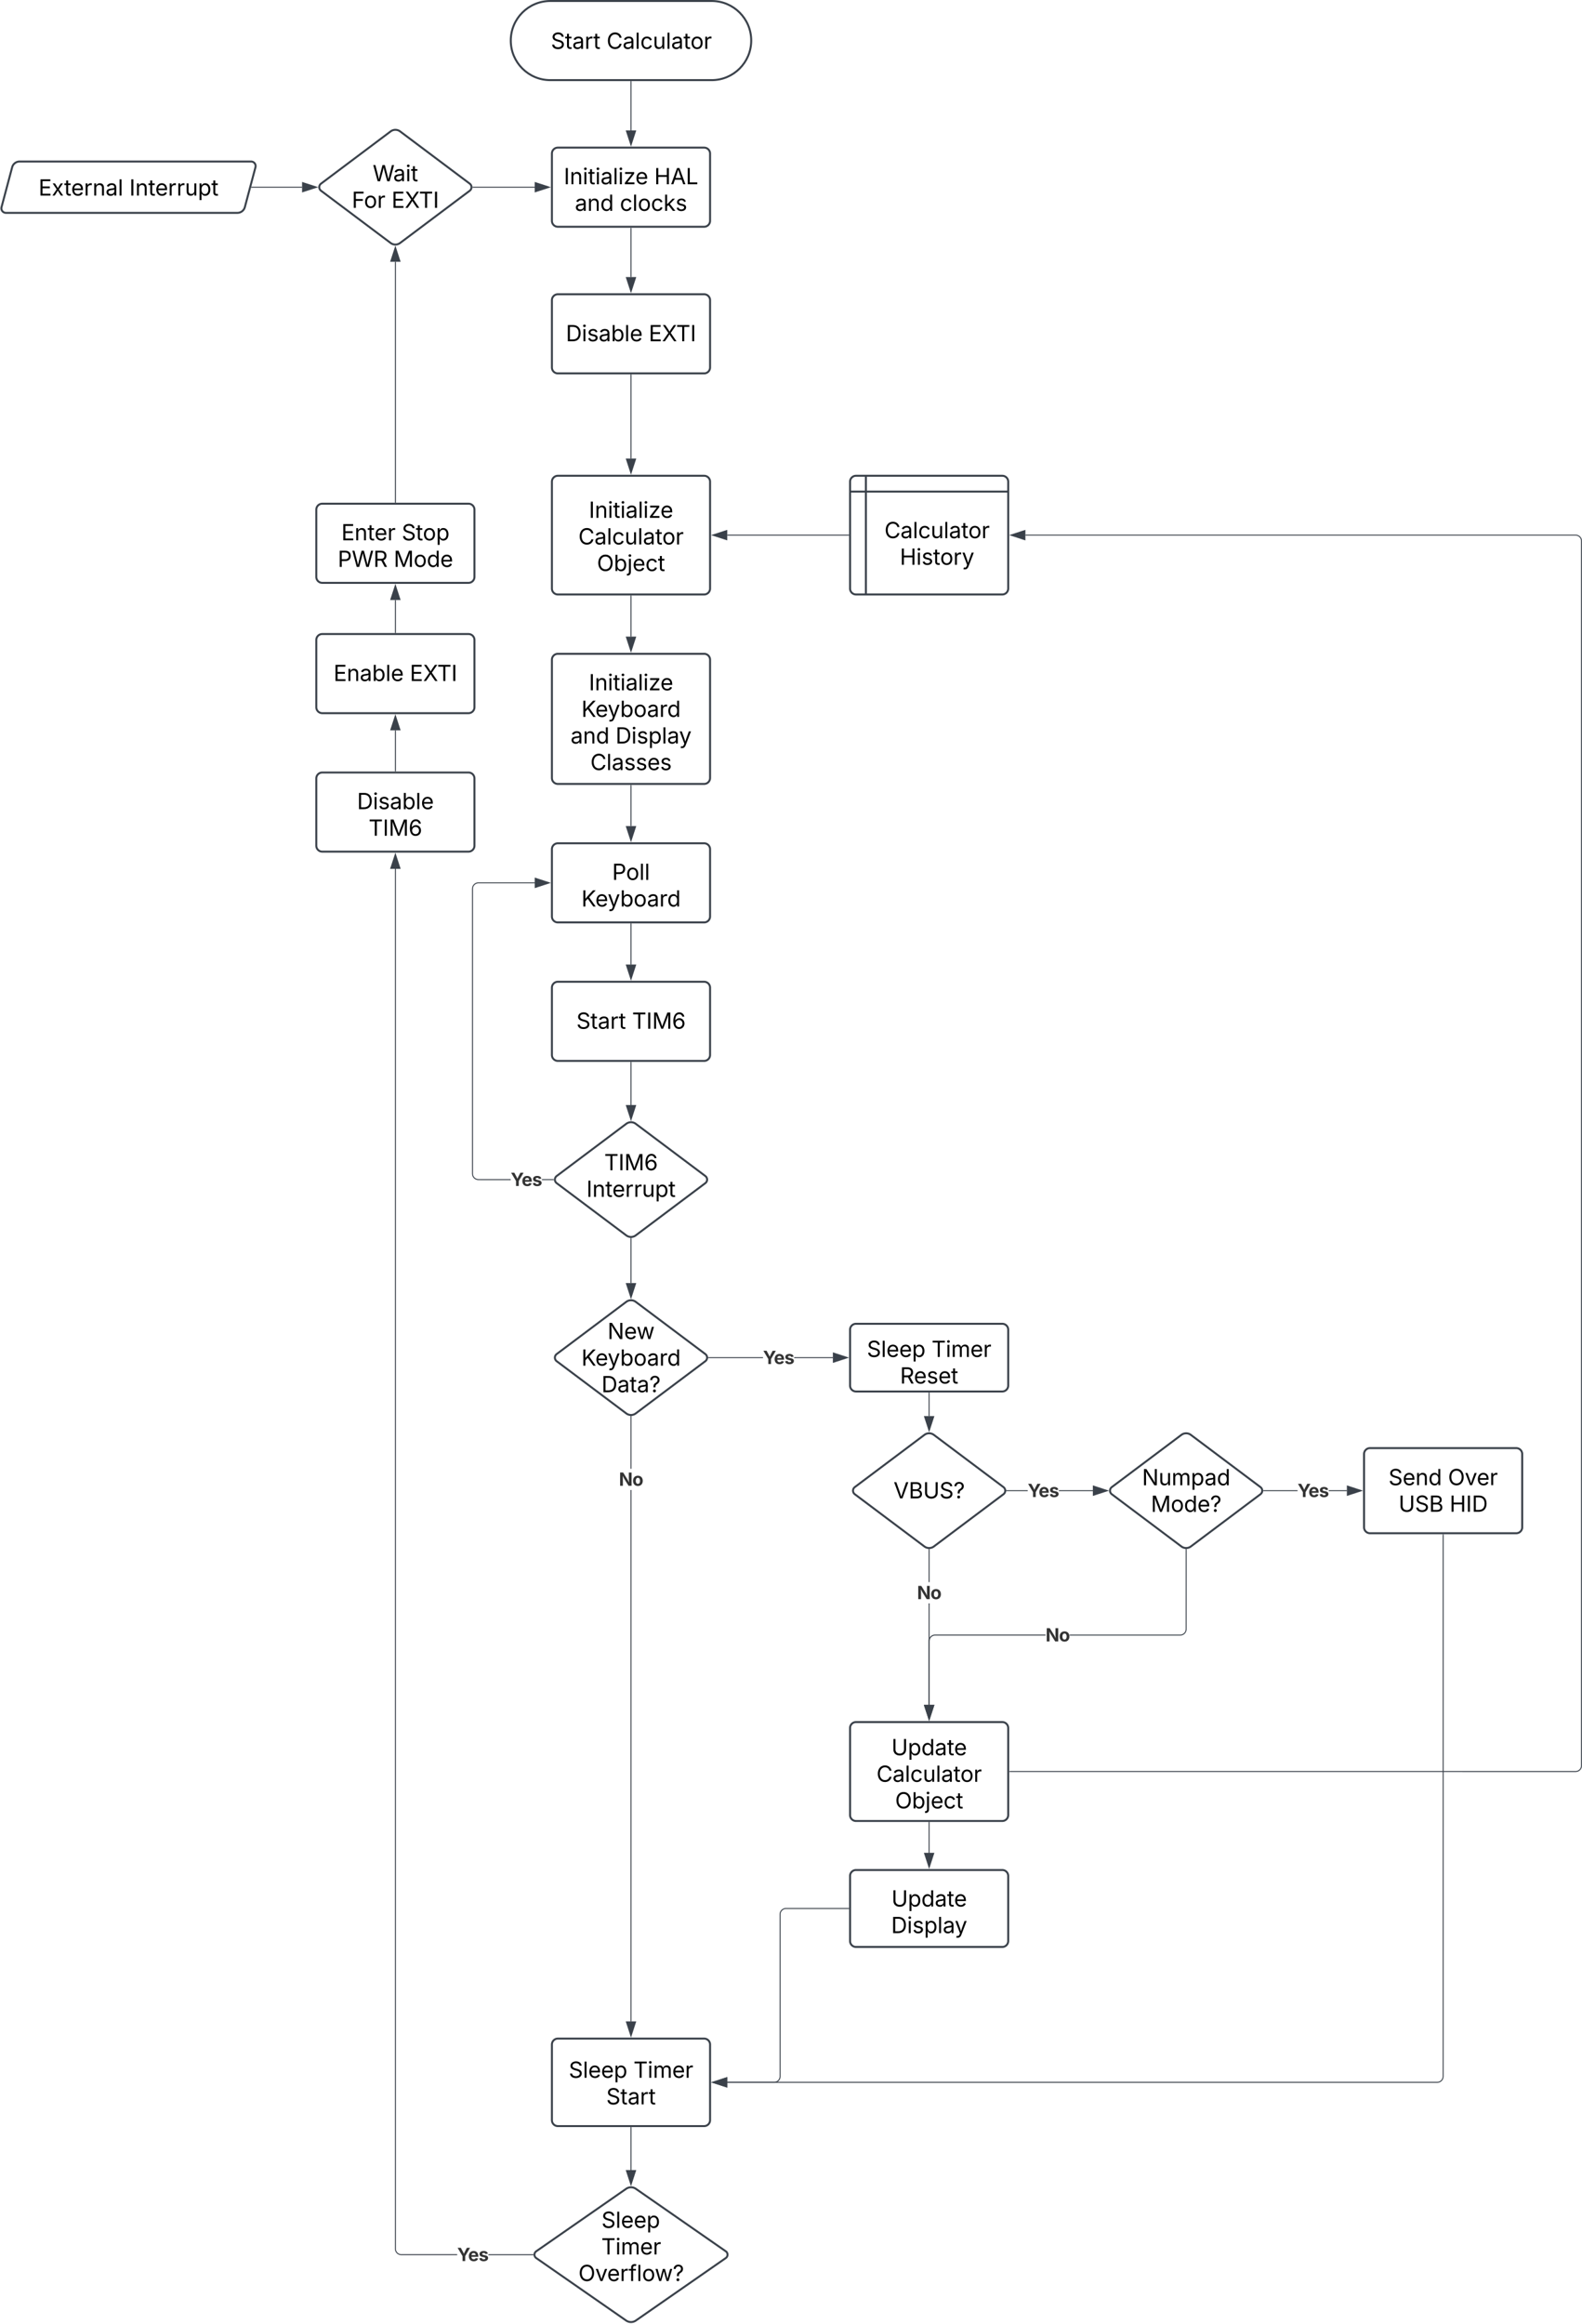 <svg xmlns="http://www.w3.org/2000/svg" xmlns:xlink="http://www.w3.org/1999/xlink" xmlns:lucid="lucid" width="1600.5" height="2349.45"><g transform="translate(1160 -159)" lucid:page-tab-id="0_0"><path d="M-1500 0H500v3000h-2000z" fill="#fff"/><path d="M-440 160c22.1 0 40 17.9 40 40s-17.9 40-40 40h-163.25c-22.1 0-40-17.9-40-40s17.9-40 40-40z" stroke="#3a414a" stroke-width="2" fill="#fff"/><use xlink:href="#a" transform="matrix(1,0,0,1,-638.25,165) translate(35.56 43.403)"/><use xlink:href="#b" transform="matrix(1,0,0,1,-638.25,165) translate(91.908 43.403)"/><path d="M-521.63 241.5v49.37" stroke="#3a414a" fill="none"/><path d="M-521.15 241.5h-.95v-.5h.95z" stroke="#3a414a" stroke-width=".05" fill="#3a414a"/><path d="M-521.63 305.63l-4.63-14.26h9.27z" stroke="#3a414a" fill="#3a414a"/><path d="M-601.63 1017.55a6 6 0 0 1 6-6h148a6 6 0 0 1 6 6v68a6 6 0 0 1-6 6h-148a6 6 0 0 1-6-6z" stroke="#3a414a" stroke-width="2" fill="#fff"/><use xlink:href="#c" transform="matrix(1,0,0,1,-589.625,1023.552) translate(48.919 25.028)"/><use xlink:href="#d" transform="matrix(1,0,0,1,-589.625,1023.552) translate(17.799 51.916)"/><path d="M-1147.7 328.1a7.8 7.8 0 0 1 7.54-5.8H-906a4.6 4.6 0 0 1 4.45 5.8l-10.74 40.3a7.8 7.8 0 0 1-7.54 5.8H-1154a4.6 4.6 0 0 1-4.45-5.8z" stroke="#3a414a" stroke-width="2" fill="#fff"/><use xlink:href="#e" transform="matrix(1,0,0,1,-1155,327.306) translate(33.962 29.403)"/><use xlink:href="#f" transform="matrix(1,0,0,1,-1155,327.306) translate(125.846 29.403)"/><path d="M-764.8 291.85a8 8 0 0 1 9.6 0l70.4 52.8a4.5 4.5 0 0 1 0 7.2l-70.4 52.8a8 8 0 0 1-9.6 0l-70.4-52.8a4.5 4.5 0 0 1 0-7.2z" stroke="#3a414a" stroke-width="2" fill="#fff"/><use xlink:href="#g" transform="matrix(1,0,0,1,-835,293.25) translate(52.056 49.028)"/><use xlink:href="#h" transform="matrix(1,0,0,1,-835,293.25) translate(30.94 75.916)"/><use xlink:href="#i" transform="matrix(1,0,0,1,-835,293.25) translate(71.12 75.916)"/><path d="M-905.38 348.25h51" stroke="#3a414a" fill="none"/><path d="M-905.37 348.73h-.64l.24-.96h.4z" stroke="#3a414a" stroke-width=".05" fill="#3a414a"/><path d="M-839.62 348.25l-14.27 4.63v-9.26z" stroke="#3a414a" fill="#3a414a"/><path d="M-760 666.75v-243.1" stroke="#3a414a" fill="none"/><path d="M-759.52 667.25h-.96v-.5h.96z" stroke="#3a414a" stroke-width=".05" fill="#3a414a"/><path d="M-760 408.87l4.63 14.27h-9.26z" stroke="#3a414a" fill="#3a414a"/><path d="M-601.63 314.25a6 6 0 0 1 6-6h148a6 6 0 0 1 6 6v68a6 6 0 0 1-6 6h-148a6 6 0 0 1-6-6z" stroke="#3a414a" stroke-width="2" fill="#fff"/><use xlink:href="#j" transform="matrix(1,0,0,1,-589.625,320.25) translate(0.031 25.028)"/><use xlink:href="#k" transform="matrix(1,0,0,1,-589.625,320.25) translate(91.557 25.028)"/><use xlink:href="#l" transform="matrix(1,0,0,1,-589.625,320.25) translate(11.256 51.916)"/><use xlink:href="#m" transform="matrix(1,0,0,1,-589.625,320.25) translate(56.721 51.916)"/><path d="M-840 674.25a6 6 0 0 1 6-6h148a6 6 0 0 1 6 6v68a6 6 0 0 1-6 6h-148a6 6 0 0 1-6-6z" stroke="#3a414a" stroke-width="2" fill="#fff"/><use xlink:href="#n" transform="matrix(1,0,0,1,-828,680.25) translate(13.323 25.028)"/><use xlink:href="#o" transform="matrix(1,0,0,1,-828,680.25) translate(74.434 25.028)"/><use xlink:href="#p" transform="matrix(1,0,0,1,-828,680.25) translate(9.699 51.916)"/><use xlink:href="#q" transform="matrix(1,0,0,1,-828,680.25) translate(66.34 51.916)"/><path d="M-681.5 348.25h62.5" stroke="#3a414a" fill="none"/><path d="M-681.48 348.73h-.56l.04-.48-.04-.48h.56z" stroke="#3a414a" stroke-width=".05" fill="#3a414a"/><path d="M-604.24 348.25l-14.27 4.63v-9.26z" stroke="#3a414a" fill="#3a414a"/><path d="M-526.42 1295.15a8 8 0 0 1 9.6 0l70.4 52.8a4.5 4.5 0 0 1 0 7.2l-70.4 52.8a8 8 0 0 1-9.6 0l-70.4-52.8a4.5 4.5 0 0 1 0-7.2z" stroke="#3a414a" stroke-width="2" fill="#fff"/><use xlink:href="#r" transform="matrix(1,0,0,1,-596.625,1296.552) translate(47.922 45.59)"/><use xlink:href="#f" transform="matrix(1,0,0,1,-596.625,1296.552) translate(29.904 72.478)"/><path d="M-521.63 953.05v41.12" stroke="#3a414a" fill="none"/><path d="M-521.15 953.07h-.95v-.52h.95z" stroke="#3a414a" stroke-width=".05" fill="#3a414a"/><path d="M-521.63 1008.93l-4.63-14.26h9.27z" stroke="#3a414a" fill="#3a414a"/><path d="M-601.63 1157.55a6 6 0 0 1 6-6h148a6 6 0 0 1 6 6v68a6 6 0 0 1-6 6h-148a6 6 0 0 1-6-6z" stroke="#3a414a" stroke-width="2" fill="#fff"/><use xlink:href="#a" transform="matrix(1,0,0,1,-589.625,1163.552) translate(12.743 35.528)"/><use xlink:href="#s" transform="matrix(1,0,0,1,-589.625,1163.552) translate(69.09 35.528)"/><path d="M-521.63 1093.05v41.12" stroke="#3a414a" fill="none"/><path d="M-521.15 1093.07h-.95v-.52h.95z" stroke="#3a414a" stroke-width=".05" fill="#3a414a"/><path d="M-521.63 1148.93l-4.63-14.26h9.27z" stroke="#3a414a" fill="#3a414a"/><path d="M-619 1052.03H-676l-.88.07-.84.2-.8.33-.74.45-.66.57-.56.65-.46.74-.33.8-.2.85-.07.87v287.96l.07.9.2.83.33.8.46.74.56.66.66.56.74.45.8.34.84.2.88.08h32.65v.95H-676l-1-.08-1-.24-.94-.38-.86-.53-.78-.67-.65-.77-.54-.87-.38-.95-.24-.98-.07-1v-288.04l.08-1 .25-.98.38-.94.53-.86.66-.77.78-.66.86-.52.94-.4 1-.23 1-.07h57zm18.87 299.05v.95h-11.6v-.95z" stroke="#3a414a" stroke-width=".05" fill="#3a414a"/><path d="M-599.63 1351.55l.04.48h-.54v-.95h.55z" fill="#3a414a"/><path stroke="#3a414a" stroke-width=".05" fill="#3a414a"/><path d="M-604.24 1051.55l-14.27 4.64v-9.28z" fill="#3a414a"/><path d="M-602.7 1051.55l-16.28 5.3v-10.6zm-15.33 3.98l12.25-3.98-12.25-3.98z" stroke="#3a414a" stroke-width=".05" fill="#3a414a"/><use xlink:href="#t" transform="matrix(1,0,0,1,-643.33,1340.797) translate(0 17.222)"/><path d="M-521.63 1233.05v43.12" stroke="#3a414a" fill="none"/><path d="M-521.15 1233.07h-.95v-.52h.95z" stroke="#3a414a" stroke-width=".05" fill="#3a414a"/><path d="M-521.63 1290.93l-4.63-14.26h9.27z" stroke="#3a414a" fill="#3a414a"/><path d="M-300 646a6 6 0 0 1 6-6h148a6 6 0 0 1 6 6v108a6 6 0 0 1-6 6h-148a6 6 0 0 1-6-6zm16-6v120m-16-104h160" stroke="#3a414a" stroke-width="2" fill="#fff"/><use xlink:href="#u" transform="matrix(1,0,0,1,-279,661) translate(13.734 42.09)"/><use xlink:href="#v" transform="matrix(1,0,0,1,-279,661) translate(29.397 68.978)"/><path d="M-526.42 1475.15a8 8 0 0 1 9.6 0l70.4 52.8a4.5 4.5 0 0 1 0 7.2l-70.4 52.8a8 8 0 0 1-9.6 0l-70.4-52.8a4.5 4.5 0 0 1 0-7.2z" stroke="#3a414a" stroke-width="2" fill="#fff"/><use xlink:href="#w" transform="matrix(1,0,0,1,-596.625,1476.552) translate(51.259 36.196)"/><use xlink:href="#x" transform="matrix(1,0,0,1,-596.625,1476.552) translate(24.799 63.084)"/><use xlink:href="#y" transform="matrix(1,0,0,1,-596.625,1476.552) translate(45.133 89.972)"/><path d="M-521.63 1411.05v45.12" stroke="#3a414a" fill="none"/><path d="M-521.63 1410.55l.48-.03v.55h-.95v-.55z" stroke="#3a414a" stroke-width=".05" fill="#3a414a"/><path d="M-521.63 1470.93l-4.63-14.26h9.27z" stroke="#3a414a" fill="#3a414a"/><path d="M-601.63 2226a6 6 0 0 1 6-6h148a6 6 0 0 1 6 6v76.45a6 6 0 0 1-6 6h-148a6 6 0 0 1-6-6z" stroke="#3a414a" stroke-width="2" fill="#fff"/><use xlink:href="#z" transform="matrix(1,0,0,1,-589.625,2232) translate(5.039 27.622)"/><use xlink:href="#A" transform="matrix(1,0,0,1,-589.625,2232) translate(70.447 27.622)"/><use xlink:href="#B" transform="matrix(1,0,0,1,-589.625,2232) translate(42.951 54.51)"/><path d="M-521.15 2202.62h-.95V1665.4h.95zm0-558.73h-.95v-52.85h.95z" stroke="#3a414a" stroke-width=".05" fill="#3a414a"/><path d="M-521.63 1590.55l.48-.03v.55h-.95v-.55z" fill="#3a414a"/><path stroke="#3a414a" stroke-width=".05" fill="#3a414a"/><path d="M-521.63 2217.38l-4.63-14.26h9.27z" fill="#3a414a"/><path d="M-521.63 2218.92l-5.28-16.28h10.56zm-3.98-15.33l3.98 12.24 3.98-12.25z" stroke="#3a414a" stroke-width=".05" fill="#3a414a"/><use xlink:href="#C" transform="matrix(1,0,0,1,-533.852,1643.886) translate(0 17.222)"/><path d="M-300 1503.33a6 6 0 0 1 6-6h148a6 6 0 0 1 6 6v56.45a6 6 0 0 1-6 6h-148a6 6 0 0 1-6-6z" stroke="#3a414a" stroke-width="2" fill="#fff"/><use xlink:href="#z" transform="matrix(1,0,0,1,-288,1509.328) translate(5.039 21.528)"/><use xlink:href="#A" transform="matrix(1,0,0,1,-288,1509.328) translate(70.447 21.528)"/><use xlink:href="#D" transform="matrix(1,0,0,1,-288,1509.328) translate(38.557 48.416)"/><path d="M-388.1 1532.03h-55.02v-.95h55zm70.72 0h-39.13v-.95h39.12z" stroke="#3a414a" stroke-width=".05" fill="#3a414a"/><path d="M-443.1 1532.03h-.56l.04-.48-.05-.47h.56z" fill="#3a414a"/><path stroke="#3a414a" stroke-width=".05" fill="#3a414a"/><path d="M-302.62 1531.55l-14.26 4.64v-9.28z" fill="#3a414a"/><path d="M-301.08 1531.55l-16.28 5.3v-10.6zm-15.33 3.98l12.24-3.98-12.25-3.98z" stroke="#3a414a" stroke-width=".05" fill="#3a414a"/><use xlink:href="#t" transform="matrix(1,0,0,1,-388.109,1520.797) translate(0 17.222)"/><path d="M-526.55 2371.87a8.64 8.64 0 0 1 9.85 0l90.96 63.16a4.17 4.17 0 0 1 0 6.84l-90.96 63.16a8.64 8.64 0 0 1-9.85 0l-90.96-63.16a4.17 4.17 0 0 1 0-6.84z" stroke="#3a414a" stroke-width="2" fill="#fff"/><use xlink:href="#E" transform="matrix(1,0,0,1,-617.438,2373.448) translate(65.926 37.903)"/><use xlink:href="#A" transform="matrix(1,0,0,1,-617.438,2373.448) translate(65.748 64.791)"/><use xlink:href="#F" transform="matrix(1,0,0,1,-617.438,2373.448) translate(42.609 91.679)"/><path d="M-521.63 2309.95v43" stroke="#3a414a" fill="none"/><path d="M-521.15 2309.96h-.95v-.5h.95z" stroke="#3a414a" stroke-width=".05" fill="#3a414a"/><path d="M-521.63 2367.7l-4.63-14.26h9.27z" stroke="#3a414a" fill="#3a414a"/><path d="M-760 798.5v-32.87" stroke="#3a414a" fill="none"/><path d="M-759.52 799h-.96v-.5h.96z" stroke="#3a414a" stroke-width=".05" fill="#3a414a"/><path d="M-760 750.87l4.63 14.26h-9.26z" stroke="#3a414a" fill="#3a414a"/><path d="M-759.52 2432.43l.06.88.2.86.34.8.45.74.56.65.65.57.74.45.8.33.84.2.88.07h56.5v.95H-754l-1-.08-.98-.23-.94-.38-.87-.53-.78-.67-.66-.78-.53-.86-.4-.95-.23-1-.08-.98v-1395.1h.96zm138.72 5.54v.95h-45.08v-.95z" stroke="#3a414a" stroke-width=".05" fill="#3a414a"/><path d="M-620.3 2438.45l.04.47h-.56v-.95h.56z" fill="#3a414a"/><path stroke="#3a414a" stroke-width=".05" fill="#3a414a"/><path d="M-755.37 1036.88h-9.26l4.63-14.26z" fill="#3a414a"/><path d="M-754.7 1037.36h-10.6l5.3-16.28zm-9.28-.95h7.96l-3.98-12.25z" stroke="#3a414a" stroke-width=".05" fill="#3a414a"/><use xlink:href="#t" transform="matrix(1,0,0,1,-697.473,2427.693) translate(0 17.222)"/><path d="M-760 938.5v-41.12" stroke="#3a414a" fill="none"/><path d="M-759.52 939h-.96v-.5h.96z" stroke="#3a414a" stroke-width=".05" fill="#3a414a"/><path d="M-760 882.62l4.63 14.26h-9.26z" stroke="#3a414a" fill="#3a414a"/><path d="M-300 1906a6 6 0 0 1 6-6h148a6 6 0 0 1 6 6v88a6 6 0 0 1-6 6h-148a6 6 0 0 1-6-6z" stroke="#3a414a" stroke-width="2" fill="#fff"/><use xlink:href="#G" transform="matrix(1,0,0,1,-288,1912) translate(29.882 21.528)"/><use xlink:href="#H" transform="matrix(1,0,0,1,-288,1912) translate(14.734 48.416)"/><use xlink:href="#I" transform="matrix(1,0,0,1,-288,1912) translate(33.549 75.304)"/><path d="M-220 1567.28v23.4" stroke="#3a414a" fill="none"/><path d="M-219.53 1567.3h-.94v-.52h.94z" stroke="#3a414a" stroke-width=".05" fill="#3a414a"/><path d="M-220 1605.43l-4.63-14.26h9.26z" stroke="#3a414a" fill="#3a414a"/><path d="M-219.53 1882.62h-.94V1780h.94zm0-124.14h-.94v-32.93h.94z" stroke="#3a414a" stroke-width=".05" fill="#3a414a"/><path d="M-220 1725.05l.47-.03v.55h-.94v-.55z" fill="#3a414a"/><path stroke="#3a414a" stroke-width=".05" fill="#3a414a"/><path d="M-220 1897.38l-4.63-14.26h9.26z" fill="#3a414a"/><path d="M-220 1898.92l-5.3-16.28h10.6zm-3.98-15.33l3.98 12.25 3.98-12.26z" stroke="#3a414a" stroke-width=".05" fill="#3a414a"/><use xlink:href="#C" transform="matrix(1,0,0,1,-232.227,1758.482) translate(0 17.222)"/><path d="M-300 2055.56a6 6 0 0 1 6-6h148a6 6 0 0 1 6 6v65.78a6 6 0 0 1-6 6h-148a6 6 0 0 1-6-6z" stroke="#3a414a" stroke-width="2" fill="#fff"/><use xlink:href="#G" transform="matrix(1,0,0,1,-288,2061.56) translate(29.882 24.903)"/><use xlink:href="#J" transform="matrix(1,0,0,1,-288,2061.56) translate(29.61 51.791)"/><path d="M-220 2001.5v30.68" stroke="#3a414a" fill="none"/><path d="M-219.53 2001.5h-.94v-.5h.94z" stroke="#3a414a" stroke-width=".05" fill="#3a414a"/><path d="M-220 2046.94l-4.63-14.26h9.26z" stroke="#3a414a" fill="#3a414a"/><path d="M-301.5 2088.45h-63.3a6 6 0 0 0-6 6v163.77a6 6 0 0 1-6 6h-47.44" stroke="#3a414a" fill="none"/><path d="M-301 2088.92h-.5v-.95h.5z" stroke="#3a414a" stroke-width=".05" fill="#3a414a"/><path d="M-439 2264.22l14.26-4.63v9.26z" stroke="#3a414a" fill="#3a414a"/><path d="M435 699.6l1 .24.94.4.87.52.78.66.66.77.53.86.4.94.23 1 .08.98v1238.04l-.08 1-.24.98-.4.94-.52.87-.66.78-.77.66-.86.53-.94.4-1 .23-.98.07H-138.5v-.94h572.48l.88-.07.85-.2.8-.34.75-.45.66-.56.57-.65.45-.74.33-.8.2-.84.07-.88V706.02l-.06-.88-.2-.85-.34-.8-.45-.75-.56-.66-.65-.57-.74-.45-.8-.33-.84-.2-.88-.07h-556.6v-.96h556.64z" stroke="#3a414a" stroke-width=".05" fill="#3a414a"/><path d="M-138.5 1950.47h-.5v-.94h.5z" fill="#3a414a"/><path stroke="#3a414a" stroke-width=".05" fill="#3a414a"/><path d="M-123.12 704.63l-14.26-4.63 14.26-4.63z" fill="#3a414a"/><path d="M-122.64 705.3l-16.28-5.3 16.28-5.3zm-13.2-5.3l12.25 3.98v-7.96z" stroke="#3a414a" stroke-width=".05" fill="#3a414a"/><path d="M-601.63 826a6 6 0 0 1 6-6h148a6 6 0 0 1 6 6v119.55a6 6 0 0 1-6 6h-148a6 6 0 0 1-6-6z" stroke="#3a414a" stroke-width="2" fill="#fff"/><use xlink:href="#K" transform="matrix(1,0,0,1,-589.625,832) translate(25.362 24.903)"/><use xlink:href="#x" transform="matrix(1,0,0,1,-589.625,832) translate(17.799 51.791)"/><use xlink:href="#l" transform="matrix(1,0,0,1,-589.625,832) translate(6.878 78.679)"/><use xlink:href="#L" transform="matrix(1,0,0,1,-589.625,832) translate(52.342 78.679)"/><use xlink:href="#M" transform="matrix(1,0,0,1,-589.625,832) translate(26.881 105.567)"/><path d="M-601.63 646a6 6 0 0 1 6-6h148a6 6 0 0 1 6 6v108a6 6 0 0 1-6 6h-148a6 6 0 0 1-6-6z" stroke="#3a414a" stroke-width="2" fill="#fff"/><use xlink:href="#K" transform="matrix(1,0,0,1,-589.625,652) translate(25.362 30.528)"/><use xlink:href="#H" transform="matrix(1,0,0,1,-589.625,652) translate(14.734 57.416)"/><use xlink:href="#I" transform="matrix(1,0,0,1,-589.625,652) translate(33.549 84.304)"/><path d="M-521.63 538v84.62" stroke="#3a414a" fill="none"/><path d="M-521.15 538h-.95v-.5h.95z" stroke="#3a414a" stroke-width=".05" fill="#3a414a"/><path d="M-521.63 637.38l-4.63-14.26h9.27z" stroke="#3a414a" fill="#3a414a"/><path d="M-521.63 389.75v49.37" stroke="#3a414a" fill="none"/><path d="M-521.15 389.76h-.95v-.5h.95z" stroke="#3a414a" stroke-width=".05" fill="#3a414a"/><path d="M-521.63 453.88l-4.63-14.26h9.27z" stroke="#3a414a" fill="#3a414a"/><path d="M-521.63 761.5v41.12" stroke="#3a414a" fill="none"/><path d="M-521.15 761.5h-.95v-.5h.95z" stroke="#3a414a" stroke-width=".05" fill="#3a414a"/><path d="M-521.63 817.38l-4.63-14.26h9.27z" stroke="#3a414a" fill="#3a414a"/><path d="M-301.5 700h-122.74" stroke="#3a414a" fill="none"/><path d="M-301 700.48h-.5v-.96h.5z" stroke="#3a414a" stroke-width=".05" fill="#3a414a"/><path d="M-439 700l14.26-4.63v9.26z" stroke="#3a414a" fill="#3a414a"/><path d="M-840 806a6 6 0 0 1 6-6h148a6 6 0 0 1 6 6v68a6 6 0 0 1-6 6h-148a6 6 0 0 1-6-6z" stroke="#3a414a" stroke-width="2" fill="#fff"/><use xlink:href="#N" transform="matrix(1,0,0,1,-828,812) translate(5.446 35.528)"/><use xlink:href="#i" transform="matrix(1,0,0,1,-828,812) translate(82.605 35.528)"/><path d="M-840 946a6 6 0 0 1 6-6h148a6 6 0 0 1 6 6v68a6 6 0 0 1-6 6h-148a6 6 0 0 1-6-6z" stroke="#3a414a" stroke-width="2" fill="#fff"/><use xlink:href="#O" transform="matrix(1,0,0,1,-828,952) translate(29.214 25.028)"/><use xlink:href="#s" transform="matrix(1,0,0,1,-828,952) translate(40.917 51.916)"/><path d="M-601.63 462.5a6 6 0 0 1 6-6h148a6 6 0 0 1 6 6v68a6 6 0 0 1-6 6h-148a6 6 0 0 1-6-6z" stroke="#3a414a" stroke-width="2" fill="#fff"/><g><use xlink:href="#P" transform="matrix(1,0,0,1,-589.625,468.5) translate(2.115 35.528)"/><use xlink:href="#i" transform="matrix(1,0,0,1,-589.625,468.5) translate(85.936 35.528)"/></g><path d="M-224.8 1609.65a8 8 0 0 1 9.6 0l70.4 52.8a4.5 4.5 0 0 1 0 7.2l-70.4 52.8a8 8 0 0 1-9.6 0l-70.4-52.8a4.5 4.5 0 0 1 0-7.2z" stroke="#3a414a" stroke-width="2" fill="#fff"/><g><use xlink:href="#Q" transform="matrix(1,0,0,1,-295,1611.052) translate(38.992 62.778)"/></g><path d="M35.2 1609.65a8 8 0 0 1 9.6 0l70.4 52.8a4.5 4.5 0 0 1 0 7.2l-70.4 52.8a8 8 0 0 1-9.6 0l-70.4-52.8a4.5 4.5 0 0 1 0-7.2z" stroke="#3a414a" stroke-width="2" fill="#fff"/><g><use xlink:href="#R" transform="matrix(1,0,0,1,-35,1611.052) translate(30.376 49.538)"/><use xlink:href="#S" transform="matrix(1,0,0,1,-35,1611.052) translate(39.344 76.426)"/></g><path d="M-120.3 1666.53h-21.2v-.95h21.2zm65.9 0h-34.3v-.95h34.3z" stroke="#3a414a" stroke-width=".05" fill="#3a414a"/><path d="M-141.48 1666.53h-.56l.04-.48-.04-.47h.56z" fill="#3a414a"/><path stroke="#3a414a" stroke-width=".05" fill="#3a414a"/><path d="M-39.62 1666.05l-14.27 4.64v-9.28z" fill="#3a414a"/><path d="M-38.09 1666.05l-16.26 5.3v-10.6zm-15.3 3.98l12.24-3.98-12.25-3.98z" stroke="#3a414a" stroke-width=".05" fill="#3a414a"/><g><use xlink:href="#t" transform="matrix(1,0,0,1,-120.299,1655.297) translate(0 17.222)"/></g><path d="M-102.23 1812.5h-111.75l-.88.07-.85.2-.8.34-.75.46-.66.56-.57.66-.45.74-.33.8-.2.84-.08.9v64.56h-.94v-64.6l.07-1 .24-1 .4-.93.52-.88.66-.77.77-.66.86-.54.94-.4 1-.23.98-.08h111.8zm142.7-6.45l-.07 1-.24.98-.4.94-.52.86-.66.78-.77.67-.86.53-.94.4-1 .22-.98.08h-111.8v-.95H34l.88-.07.85-.2.8-.33.75-.45.66-.57.57-.66.45-.73.33-.8.2-.85.07-.9v-80.45h.95z" stroke="#3a414a" stroke-width=".05" fill="#3a414a"/><path d="M40 1725.05l.48-.03v.55h-.95v-.55z" fill="#3a414a"/><path stroke="#3a414a" stroke-width=".05" fill="#3a414a"/><path d="M-220 1897.38l-4.63-14.26h9.26z" fill="#3a414a"/><path d="M-220 1898.92l-5.3-16.28h10.6zm-3.98-15.33l3.98 12.25 3.98-12.26z" stroke="#3a414a" stroke-width=".05" fill="#3a414a"/><g><use xlink:href="#C" transform="matrix(1,0,0,1,-102.227,1801.272) translate(0 17.222)"/></g><path d="M220 1629.03a6 6 0 0 1 6-6h148a6 6 0 0 1 6 6v74.05a6 6 0 0 1-6 6H226a6 6 0 0 1-6-6z" stroke="#3a414a" stroke-width="2" fill="#fff"/><g><use xlink:href="#T" transform="matrix(1,0,0,1,232,1635.026) translate(12.716 25.465)"/><use xlink:href="#U" transform="matrix(1,0,0,1,232,1635.026) translate(72.915 25.465)"/><use xlink:href="#V" transform="matrix(1,0,0,1,232,1635.026) translate(22.948 52.353)"/><use xlink:href="#W" transform="matrix(1,0,0,1,232,1635.026) translate(74.532 52.353)"/></g><path d="M152.7 1666.53h-34.2v-.95h34.2zm49.92 0H184.3v-.95h18.32z" stroke="#3a414a" stroke-width=".05" fill="#3a414a"/><path d="M118.52 1666.53h-.56l.04-.48-.04-.47h.56z" fill="#3a414a"/><path stroke="#3a414a" stroke-width=".05" fill="#3a414a"/><path d="M217.38 1666.05l-14.26 4.64v-9.28z" fill="#3a414a"/><path d="M218.92 1666.05l-16.28 5.3v-10.6zm-15.33 3.98l12.25-3.98-12.26-3.98z" stroke="#3a414a" stroke-width=".05" fill="#3a414a"/><g><use xlink:href="#t" transform="matrix(1,0,0,1,152.704,1655.297) translate(0 17.222)"/></g><path d="M300.48 2258.24l-.08 1-.24 1-.4.92-.52.87-.66.77-.77.66-.86.53-.94.38-1 .24-.98.08h-718.26v-.95h718.22l.88-.07.85-.2.8-.34.75-.45.66-.57.57-.66.45-.74.33-.8.2-.84.07-.9V1710.6h.96z" stroke="#3a414a" stroke-width=".05" fill="#3a414a"/><path d="M300.48 1710.6h-.96v-.52h.96z" fill="#3a414a"/><path stroke="#3a414a" stroke-width=".05" fill="#3a414a"/><path d="M-424.74 2268.86l-14.27-4.64 14.26-4.63z" fill="#3a414a"/><path d="M-424.27 2269.5l-16.27-5.28 16.27-5.28zm-13.2-5.28l12.25 4v-7.98z" stroke="#3a414a" stroke-width=".05" fill="#3a414a"/><defs><path d="M657 26c-323 0-524-166-541-416h195c15 169 171 246 346 246 202 0 356-106 356-265 5-203-294-238-475-293-239-73-380-191-380-389 0-252 224-419 512-419 294 0 499 171 508 396H992c-17-145-151-228-328-228-193 0-321 102-321 242 0 156 175 211 284 241l149 41c160 44 422 134 422 412 0 244-197 432-541 432" id="X"/><path d="M598-1118v154H368v674c0 100 37 144 132 144 23 0 62-6 92-12L629-6c-37 13-88 20-134 20-193 0-307-107-307-290v-688H20v-154h168v-266h180v266h230" id="Y"/><path d="M471 26C259 26 90-98 90-318c0-256 228-303 435-329 202-27 287-16 287-108 0-139-79-219-234-219-161 0-248 86-283 164l-173-57c86-203 278-265 451-265 150 0 419 46 419 395V0H815v-152h-12C765-73 660 26 471 26zm31-159c199 0 310-134 310-271v-155c-30 35-226 55-295 64-131 17-246 59-246 186 0 116 97 176 231 176" id="Z"/><path d="M158 0v-1118h174v172h12c41-113 157-188 290-188 26 0 70 2 91 3v181c-11-2-60-10-108-10-161 0-279 109-279 260V0H158" id="aa"/><g id="a"><use transform="matrix(0.011,0,0,0.011,0,0)" xlink:href="#X"/><use transform="matrix(0.011,0,0,0.011,14.258,0)" xlink:href="#Y"/><use transform="matrix(0.011,0,0,0.011,21.636,0)" xlink:href="#Z"/><use transform="matrix(0.011,0,0,0.011,34.115,0)" xlink:href="#aa"/><use transform="matrix(0.011,0,0,0.011,42.828,0)" xlink:href="#Y"/></g><path d="M783 20c-382 0-661-292-661-764 0-473 279-766 661-766 302 0 548 182 601 489h-190c-42-204-217-313-411-313-268 0-476 208-476 590 0 381 209 588 476 588 195 0 369-110 411-313h190c-52 303-296 489-601 489" id="ab"/><path d="M338-1490V0H158v-1490h180" id="ac"/><path d="M613 24c-304 0-509-231-509-576 0-350 205-580 509-580 216 0 392 114 453 309l-173 49c-33-115-133-197-280-197-223 0-326 196-326 419 0 220 103 415 326 415 150 0 252-85 285-206l172 49C1010-95 832 24 613 24" id="ad"/><path d="M537 14c-226 0-379-139-379-422v-710h180v695c0 172 97 275 253 275 160 0 281-109 281-300v-670h181V0H879v-209C806-46 684 14 537 14" id="ae"/><path d="M613 24c-304 0-509-231-509-576 0-350 205-580 509-580 305 0 511 230 511 580 0 345-206 576-511 576zm0-161c226 0 329-195 329-415 0-222-103-419-329-419-223 0-326 196-326 419 0 220 103 415 326 415" id="af"/><g id="b"><use transform="matrix(0.011,0,0,0.011,0,0)" xlink:href="#ab"/><use transform="matrix(0.011,0,0,0.011,16.233,0)" xlink:href="#Z"/><use transform="matrix(0.011,0,0,0.011,28.711,0)" xlink:href="#ac"/><use transform="matrix(0.011,0,0,0.011,34.093,0)" xlink:href="#ad"/><use transform="matrix(0.011,0,0,0.011,46.788,0)" xlink:href="#ae"/><use transform="matrix(0.011,0,0,0.011,59.928,0)" xlink:href="#ac"/><use transform="matrix(0.011,0,0,0.011,65.31,0)" xlink:href="#Z"/><use transform="matrix(0.011,0,0,0.011,77.789,0)" xlink:href="#Y"/><use transform="matrix(0.011,0,0,0.011,84.842,0)" xlink:href="#af"/><use transform="matrix(0.011,0,0,0.011,98.166,0)" xlink:href="#aa"/></g><path d="M180 0v-1490h510c348 0 508 209 508 474 0 266-160 477-507 477H370V0H180zm190-706h312c236 0 327-133 327-310 0-176-91-307-329-307H370v617" id="ag"/><g id="c"><use transform="matrix(0.011,0,0,0.011,0,0)" xlink:href="#ag"/><use transform="matrix(0.011,0,0,0.011,14.073,0)" xlink:href="#af"/><use transform="matrix(0.011,0,0,0.011,27.398,0)" xlink:href="#ac"/><use transform="matrix(0.011,0,0,0.011,32.78,0)" xlink:href="#ac"/></g><path d="M180 0v-1490h190c0 262 1 526-3 784 217-279 467-523 702-784h249L716-845 1319 0h-225L585-716 370-489V0H180" id="ah"/><path d="M628 24c-324 0-524-230-524-574 0-343 198-582 503-582 237 0 487 146 487 559v75H286c9 234 145 362 343 362 132 0 231-58 273-172l174 48C1024-91 857 24 628 24zM287-650h624c-17-190-120-322-304-322-192 0-309 151-320 322" id="ai"/><path d="M140 405l46-156c120 36 205 19 263-150l32-93L54-1118h197c107 313 237 620 324 950 87-331 219-637 326-950h196L606 167c-68 178-176 259-334 259-64 0-113-12-132-21" id="aj"/><path d="M677 24c-213 0-288-135-325-197h-20V0H158v-1490h180v551h14c37-59 106-193 324-193 279 0 474 222 474 576 0 356-194 580-473 580zm-27-161c209 0 317-186 317-421 0-232-105-413-317-413-206 0-314 166-314 413 0 249 111 421 314 421" id="ak"/><path d="M577 24c-279 0-473-224-473-580 0-354 195-576 474-576 218 0 287 134 324 193h14v-551h180V0H922v-173h-20C865-111 790 24 577 24zm27-161c203 0 314-172 314-421 0-247-108-413-314-413-212 0-317 181-317 413 0 235 108 421 317 421" id="al"/><g id="d"><use transform="matrix(0.011,0,0,0.011,0,0)" xlink:href="#ah"/><use transform="matrix(0.011,0,0,0.011,14.052,0)" xlink:href="#ai"/><use transform="matrix(0.011,0,0,0.011,26.573,0)" xlink:href="#aj"/><use transform="matrix(0.011,0,0,0.011,39.171,0)" xlink:href="#ak"/><use transform="matrix(0.011,0,0,0.011,52.778,0)" xlink:href="#af"/><use transform="matrix(0.011,0,0,0.011,66.319,0)" xlink:href="#Z"/><use transform="matrix(0.011,0,0,0.011,78.798,0)" xlink:href="#aa"/><use transform="matrix(0.011,0,0,0.011,86.795,0)" xlink:href="#al"/></g><path d="M180 0v-1490h908v168H370v486h669v168H370v500h727V0H180" id="am"/><path d="M65 0l393-574-370-544h210c88 136 192 297 267 435 67-142 176-302 264-435h206L661-564 1053 0H844c-94-144-206-310-287-458C484-308 366-142 273 0H65" id="an"/><path d="M338-670V0H158v-1118h173l1 207c72-158 192-221 342-221 226 0 378 139 378 422V0H872v-695c0-172-96-275-252-275-161 0-282 109-282 300" id="ao"/><g id="e"><use transform="matrix(0.011,0,0,0.011,0,0)" xlink:href="#am"/><use transform="matrix(0.011,0,0,0.011,13.357,0)" xlink:href="#an"/><use transform="matrix(0.011,0,0,0.011,25.922,0)" xlink:href="#Y"/><use transform="matrix(0.011,0,0,0.011,32.975,0)" xlink:href="#ai"/><use transform="matrix(0.011,0,0,0.011,45.931,0)" xlink:href="#aa"/><use transform="matrix(0.011,0,0,0.011,54.644,0)" xlink:href="#ao"/><use transform="matrix(0.011,0,0,0.011,67.773,0)" xlink:href="#Z"/><use transform="matrix(0.011,0,0,0.011,80.252,0)" xlink:href="#ac"/></g><path d="M370-1490V0H180v-1490h190" id="ap"/><path d="M158 418v-1536h174v179h20c37-59 106-193 324-193 279 0 474 222 474 576 0 356-194 580-473 580-213 0-288-135-325-197h-14v591H158zm492-555c209 0 317-186 317-421 0-232-105-413-317-413-206 0-314 166-314 413 0 249 111 421 314 421" id="aq"/><g id="f"><use transform="matrix(0.011,0,0,0.011,0,0)" xlink:href="#ap"/><use transform="matrix(0.011,0,0,0.011,5.968,0)" xlink:href="#ao"/><use transform="matrix(0.011,0,0,0.011,19.097,0)" xlink:href="#Y"/><use transform="matrix(0.011,0,0,0.011,26.15,0)" xlink:href="#ai"/><use transform="matrix(0.011,0,0,0.011,39.106,0)" xlink:href="#aa"/><use transform="matrix(0.011,0,0,0.011,47.819,0)" xlink:href="#aa"/><use transform="matrix(0.011,0,0,0.011,56.185,0)" xlink:href="#ae"/><use transform="matrix(0.011,0,0,0.011,69.325,0)" xlink:href="#aq"/><use transform="matrix(0.011,0,0,0.011,82.932,0)" xlink:href="#Y"/></g><path d="M458 0L52-1490h194c108 439 233 855 324 1313 92-459 221-873 331-1313h216c110 438 234 854 330 1307 92-455 216-869 323-1307h196L1558 0h-221l-256-944c-26-95-50-200-73-331-22 122-44 223-73 331L680 0H458" id="ar"/><path d="M158 0v-1118h180V0H158zm91-1301c-68 0-125-53-125-119s57-119 125-119c69 0 126 53 126 119s-57 119-126 119" id="as"/><g id="g"><use transform="matrix(0.011,0,0,0.011,0,0)" xlink:href="#ar"/><use transform="matrix(0.011,0,0,0.011,20.768,0)" xlink:href="#Z"/><use transform="matrix(0.011,0,0,0.011,33.247,0)" xlink:href="#as"/><use transform="matrix(0.011,0,0,0.011,38.628,0)" xlink:href="#Y"/></g><path d="M180 0v-1490h901v168H370v510h643v168H370V0H180" id="at"/><g id="h"><use transform="matrix(0.011,0,0,0.011,0,0)" xlink:href="#at"/><use transform="matrix(0.011,0,0,0.011,12.24,0)" xlink:href="#af"/><use transform="matrix(0.011,0,0,0.011,25.564,0)" xlink:href="#aa"/></g><path d="M57 0l534-763-501-727h220c122 187 296 416 391 605 94-191 272-419 396-605h215L811-770 1340 0h-219C986-204 811-426 699-640 588-430 407-202 273 0H57" id="au"/><path d="M98-1322v-168h1126v168H757V0H567v-1322H98" id="av"/><g id="i"><use transform="matrix(0.011,0,0,0.011,0,0)" xlink:href="#am"/><use transform="matrix(0.011,0,0,0.011,13.357,0)" xlink:href="#au"/><use transform="matrix(0.011,0,0,0.011,27.637,0)" xlink:href="#av"/><use transform="matrix(0.011,0,0,0.011,41.981,0)" xlink:href="#ap"/></g><path d="M126 0v-134l627-806v-11H146v-167h839v143L376-178v11h629V0H126" id="aw"/><g id="j"><use transform="matrix(0.011,0,0,0.011,0,0)" xlink:href="#ap"/><use transform="matrix(0.011,0,0,0.011,5.968,0)" xlink:href="#ao"/><use transform="matrix(0.011,0,0,0.011,19.097,0)" xlink:href="#as"/><use transform="matrix(0.011,0,0,0.011,24.479,0)" xlink:href="#Y"/><use transform="matrix(0.011,0,0,0.011,31.749,0)" xlink:href="#as"/><use transform="matrix(0.011,0,0,0.011,37.131,0)" xlink:href="#Z"/><use transform="matrix(0.011,0,0,0.011,49.609,0)" xlink:href="#ac"/><use transform="matrix(0.011,0,0,0.011,54.991,0)" xlink:href="#as"/><use transform="matrix(0.011,0,0,0.011,60.373,0)" xlink:href="#aw"/><use transform="matrix(0.011,0,0,0.011,72.32,0)" xlink:href="#ai"/></g><path d="M180 0v-1490h190v644h782v-644h190V0h-190v-678H370V0H180" id="ax"/><path d="M52 0l541-1490h220L1361 0h-200l-149-416H398L254 0H52zm404-582h497c-103-290-145-390-251-756-108 377-145 460-246 756" id="ay"/><path d="M180 0v-1490h190v1322h690V0H180" id="az"/><g id="k"><use transform="matrix(0.011,0,0,0.011,0,0)" xlink:href="#ax"/><use transform="matrix(0.011,0,0,0.011,16.515,0)" xlink:href="#ay"/><use transform="matrix(0.011,0,0,0.011,31.847,0)" xlink:href="#az"/></g><g id="l"><use transform="matrix(0.011,0,0,0.011,0,0)" xlink:href="#Z"/><use transform="matrix(0.011,0,0,0.011,12.478,0)" xlink:href="#ao"/><use transform="matrix(0.011,0,0,0.011,25.608,0)" xlink:href="#al"/></g><path d="M158 0v-1490h180v865h22l478-493h223L593-638 1096 0H865L456-523 338-412V0H158" id="aA"/><path d="M538 24C308 24 148-78 108-271l171-41c32 123 123 178 257 178 156 0 256-77 256-169 0-77-54-128-164-154l-186-44c-203-48-300-148-300-305 0-192 176-326 414-326 230 0 351 112 402 269l-163 42c-31-80-94-158-238-158-133 0-233 69-233 162 0 83 57 129 188 160l169 40c203 48 298 149 298 302 0 196-179 339-441 339" id="aB"/><g id="m"><use transform="matrix(0.011,0,0,0.011,0,0)" xlink:href="#ad"/><use transform="matrix(0.011,0,0,0.011,12.695,0)" xlink:href="#ac"/><use transform="matrix(0.011,0,0,0.011,18.077,0)" xlink:href="#af"/><use transform="matrix(0.011,0,0,0.011,31.402,0)" xlink:href="#ad"/><use transform="matrix(0.011,0,0,0.011,44.097,0)" xlink:href="#aA"/><use transform="matrix(0.011,0,0,0.011,56.293,0)" xlink:href="#aB"/></g><g id="n"><use transform="matrix(0.011,0,0,0.011,0,0)" xlink:href="#am"/><use transform="matrix(0.011,0,0,0.011,13.357,0)" xlink:href="#ao"/><use transform="matrix(0.011,0,0,0.011,26.487,0)" xlink:href="#Y"/><use transform="matrix(0.011,0,0,0.011,33.539,0)" xlink:href="#ai"/><use transform="matrix(0.011,0,0,0.011,46.495,0)" xlink:href="#aa"/></g><g id="o"><use transform="matrix(0.011,0,0,0.011,0,0)" xlink:href="#X"/><use transform="matrix(0.011,0,0,0.011,14.258,0)" xlink:href="#Y"/><use transform="matrix(0.011,0,0,0.011,21.311,0)" xlink:href="#af"/><use transform="matrix(0.011,0,0,0.011,34.635,0)" xlink:href="#aq"/></g><path d="M180 0v-1490h510c348 0 508 194 508 460 0 198-88 351-276 417L1256 0h-220L726-579c-117 2-238 0-356 1V0H180zm190-747h312c235 0 327-108 327-283 0-177-92-293-329-293H370v576" id="aC"/><g id="p"><use transform="matrix(0.011,0,0,0.011,0,0)" xlink:href="#ag"/><use transform="matrix(0.011,0,0,0.011,14.193,0)" xlink:href="#ar"/><use transform="matrix(0.011,0,0,0.011,36.089,0)" xlink:href="#aC"/></g><path d="M180 0v-1490h270l367 940c28 72 75 218 110 339 35-117 81-264 110-339l362-940h271V0h-187c2-448-5-837 7-1287-157 497-311 829-483 1287H842C666-458 514-784 354-1284c12 438 5 843 7 1284H180" id="aD"/><g id="q"><use transform="matrix(0.011,0,0,0.011,0,0)" xlink:href="#aD"/><use transform="matrix(0.011,0,0,0.011,20.074,0)" xlink:href="#af"/><use transform="matrix(0.011,0,0,0.011,33.398,0)" xlink:href="#al"/><use transform="matrix(0.011,0,0,0.011,47.005,0)" xlink:href="#ai"/></g><path d="M646 20c-249 0-524-159-524-708 0-524 209-822 547-822 250 0 431 161 467 395H950c-33-129-126-227-281-227-229 0-367 208-367 566h12c80-124 212-198 367-198 255 0 467 205 467 493 0 278-198 501-502 501zm0-167c179 0 318-148 318-334 0-182-133-328-313-328-181 0-322 156-322 330 0 176 134 332 317 332" id="aE"/><g id="r"><use transform="matrix(0.011,0,0,0.011,0,0)" xlink:href="#av"/><use transform="matrix(0.011,0,0,0.011,14.345,0)" xlink:href="#ap"/><use transform="matrix(0.011,0,0,0.011,20.312,0)" xlink:href="#aD"/><use transform="matrix(0.011,0,0,0.011,40.386,0)" xlink:href="#aE"/></g><g id="s"><use transform="matrix(0.011,0,0,0.011,0,0)" xlink:href="#av"/><use transform="matrix(0.011,0,0,0.011,14.345,0)" xlink:href="#ap"/><use transform="matrix(0.011,0,0,0.011,20.312,0)" xlink:href="#aD"/><use transform="matrix(0.011,0,0,0.011,40.386,0)" xlink:href="#aE"/></g><path fill="#333" d="M601 0v-560L49-1490h357l252 464c38 68 67 130 97 208 96-243 225-446 337-672h356L905-560V0H601" id="aF"/><path fill="#333" d="M633 22C291 22 81-200 81-553c0-345 210-579 537-579 292 0 525 185 525 567v84H378c7 183 109 277 260 277 105 0 184-46 216-132l272 51C1071-99 893 22 633 22zM380-669h474c-15-146-94-237-233-237-143 0-229 99-241 237" id="aG"/><path fill="#333" d="M572 22C302 22 117-98 78-306l279-48c29 105 101 156 224 156 114 0 185-48 185-115 0-118-228-130-337-155-215-49-322-150-322-317 0-215 187-347 470-347 265 0 424 116 466 298l-266 47c-24-76-87-130-196-130-98 0-174 46-174 113 0 56 38 95 144 117l201 40c216 44 320 143 320 302 0 220-207 367-500 367" id="aH"/><g id="t"><use transform="matrix(0.009,0,0,0.009,0,0)" xlink:href="#aF"/><use transform="matrix(0.009,0,0,0.009,11.05,0)" xlink:href="#aG"/><use transform="matrix(0.009,0,0,0.009,21.641,0)" xlink:href="#aH"/></g><g id="u"><use transform="matrix(0.011,0,0,0.011,0,0)" xlink:href="#ab"/><use transform="matrix(0.011,0,0,0.011,16.233,0)" xlink:href="#Z"/><use transform="matrix(0.011,0,0,0.011,28.711,0)" xlink:href="#ac"/><use transform="matrix(0.011,0,0,0.011,34.093,0)" xlink:href="#ad"/><use transform="matrix(0.011,0,0,0.011,46.788,0)" xlink:href="#ae"/><use transform="matrix(0.011,0,0,0.011,59.928,0)" xlink:href="#ac"/><use transform="matrix(0.011,0,0,0.011,65.31,0)" xlink:href="#Z"/><use transform="matrix(0.011,0,0,0.011,77.789,0)" xlink:href="#Y"/><use transform="matrix(0.011,0,0,0.011,84.842,0)" xlink:href="#af"/><use transform="matrix(0.011,0,0,0.011,98.166,0)" xlink:href="#aa"/></g><g id="v"><use transform="matrix(0.011,0,0,0.011,0,0)" xlink:href="#ax"/><use transform="matrix(0.011,0,0,0.011,16.515,0)" xlink:href="#as"/><use transform="matrix(0.011,0,0,0.011,21.897,0)" xlink:href="#aB"/><use transform="matrix(0.011,0,0,0.011,33.626,0)" xlink:href="#Y"/><use transform="matrix(0.011,0,0,0.011,40.679,0)" xlink:href="#af"/><use transform="matrix(0.011,0,0,0.011,54.004,0)" xlink:href="#aa"/><use transform="matrix(0.011,0,0,0.011,62.717,0)" xlink:href="#aj"/></g><path d="M180 0v-1490h224l606 953c40 63 108 177 176 312-27-437-7-821-13-1265h190V0h-226C860-448 622-778 356-1262c27 476 11 792 15 1262H180" id="aI"/><path d="M409 0L70-1118h191c89 329 165 560 243 925 75-353 154-601 240-925h192c85 325 161 564 235 922 77-354 157-598 244-922h191L1267 0h-179c-86-307-176-590-250-913C763-588 675-308 588 0H409" id="aJ"/><g id="w"><use transform="matrix(0.011,0,0,0.011,0,0)" xlink:href="#aI"/><use transform="matrix(0.011,0,0,0.011,16.743,0)" xlink:href="#ai"/><use transform="matrix(0.011,0,0,0.011,29.297,0)" xlink:href="#aJ"/></g><g id="x"><use transform="matrix(0.011,0,0,0.011,0,0)" xlink:href="#ah"/><use transform="matrix(0.011,0,0,0.011,14.052,0)" xlink:href="#ai"/><use transform="matrix(0.011,0,0,0.011,26.573,0)" xlink:href="#aj"/><use transform="matrix(0.011,0,0,0.011,39.171,0)" xlink:href="#ak"/><use transform="matrix(0.011,0,0,0.011,52.778,0)" xlink:href="#af"/><use transform="matrix(0.011,0,0,0.011,66.319,0)" xlink:href="#Z"/><use transform="matrix(0.011,0,0,0.011,78.798,0)" xlink:href="#aa"/><use transform="matrix(0.011,0,0,0.011,86.795,0)" xlink:href="#al"/></g><path d="M645 0H180v-1490h484c435 0 692 280 692 742 0 466-257 748-711 748zM370-168h263c363 0 539-218 539-580 0-358-176-574-521-574H370v1154" id="aK"/><path d="M383-449c-3-277 82-343 222-425 88-53 156-134 156-250 0-139-108-227-243-227-118 0-235 70-246 236H82c10-251 200-395 436-395 259 0 427 165 427 393 0 161-74 273-203 352-132 80-180 132-178 316H383zm93 462c-75 0-135-60-135-134 0-75 60-135 135-135 74 0 134 60 134 135 0 74-60 134-134 134" id="aL"/><g id="y"><use transform="matrix(0.011,0,0,0.011,0,0)" xlink:href="#aK"/><use transform="matrix(0.011,0,0,0.011,16.037,0)" xlink:href="#Z"/><use transform="matrix(0.011,0,0,0.011,28.516,0)" xlink:href="#Y"/><use transform="matrix(0.011,0,0,0.011,35.894,0)" xlink:href="#Z"/><use transform="matrix(0.011,0,0,0.011,48.372,0)" xlink:href="#aL"/></g><g id="z"><use transform="matrix(0.011,0,0,0.011,0,0)" xlink:href="#X"/><use transform="matrix(0.011,0,0,0.011,14.258,0)" xlink:href="#ac"/><use transform="matrix(0.011,0,0,0.011,19.64,0)" xlink:href="#ai"/><use transform="matrix(0.011,0,0,0.011,32.595,0)" xlink:href="#ai"/><use transform="matrix(0.011,0,0,0.011,45.551,0)" xlink:href="#aq"/></g><path d="M158 0v-1118h175l1 205c55-151 181-225 313-225 147 0 245 90 285 228 53-141 190-228 352-228 194 0 352 125 352 384V0h-181v-749c0-161-105-225-225-225-151 0-243 103-243 244V0H807v-767c0-124-93-207-219-207-131 0-250 92-250 270V0H158" id="aM"/><g id="A"><use transform="matrix(0.011,0,0,0.011,0,0)" xlink:href="#av"/><use transform="matrix(0.011,0,0,0.011,14.345,0)" xlink:href="#as"/><use transform="matrix(0.011,0,0,0.011,19.727,0)" xlink:href="#aM"/><use transform="matrix(0.011,0,0,0.011,39.193,0)" xlink:href="#ai"/><use transform="matrix(0.011,0,0,0.011,52.148,0)" xlink:href="#aa"/></g><g id="B"><use transform="matrix(0.011,0,0,0.011,0,0)" xlink:href="#X"/><use transform="matrix(0.011,0,0,0.011,14.258,0)" xlink:href="#Y"/><use transform="matrix(0.011,0,0,0.011,21.636,0)" xlink:href="#Z"/><use transform="matrix(0.011,0,0,0.011,34.115,0)" xlink:href="#aa"/><use transform="matrix(0.011,0,0,0.011,42.828,0)" xlink:href="#Y"/></g><path fill="#333" d="M135 0v-1490h340l471 754c59 97 122 210 187 365-32-387-14-721-19-1119h312V0h-341C855-382 627-689 427-1113c32 420 16 695 20 1113H135" id="aN"/><path fill="#333" d="M628 22C291 22 81-210 81-554c0-346 210-578 547-578 336 0 547 232 547 578 0 344-211 576-547 576zm0-236c160 0 242-146 242-341 0-197-82-341-242-341S387-753 387-555c0 195 81 341 241 341" id="aO"/><g id="C"><use transform="matrix(0.009,0,0,0.009,0,0)" xlink:href="#aN"/><use transform="matrix(0.009,0,0,0.009,13.55,0)" xlink:href="#aO"/></g><g id="D"><use transform="matrix(0.011,0,0,0.011,0,0)" xlink:href="#aC"/><use transform="matrix(0.011,0,0,0.011,13.976,0)" xlink:href="#ai"/><use transform="matrix(0.011,0,0,0.011,26.931,0)" xlink:href="#aB"/><use transform="matrix(0.011,0,0,0.011,38.661,0)" xlink:href="#ai"/><use transform="matrix(0.011,0,0,0.011,51.617,0)" xlink:href="#Y"/></g><g id="E"><use transform="matrix(0.011,0,0,0.011,0,0)" xlink:href="#X"/><use transform="matrix(0.011,0,0,0.011,14.258,0)" xlink:href="#ac"/><use transform="matrix(0.011,0,0,0.011,19.64,0)" xlink:href="#ai"/><use transform="matrix(0.011,0,0,0.011,32.595,0)" xlink:href="#ai"/><use transform="matrix(0.011,0,0,0.011,45.551,0)" xlink:href="#aq"/></g><path d="M784 20c-382 0-662-292-662-764 0-473 280-766 662-766s660 293 660 766c0 472-278 764-660 764zm0-176c266 0 475-207 475-588 0-383-209-590-475-590-268 0-477 208-477 590 0 380 209 588 477 588" id="aP"/><path d="M481 0L54-1118h197c107 314 236 620 325 951 87-331 217-637 324-951h197L670 0H481" id="aQ"/><path d="M678-1118v154H420V0H240v-964H20v-154h220v-149c0-194 155-293 318-293 85 0 141 18 168 30l-50 154c-19-6-47-17-97-17-111 0-159 58-159 166v109h258" id="aR"/><g id="F"><use transform="matrix(0.011,0,0,0.011,0,0)" xlink:href="#aP"/><use transform="matrix(0.011,0,0,0.011,16.992,0)" xlink:href="#aQ"/><use transform="matrix(0.011,0,0,0.011,29.047,0)" xlink:href="#ai"/><use transform="matrix(0.011,0,0,0.011,42.003,0)" xlink:href="#aa"/><use transform="matrix(0.011,0,0,0.011,50.716,0)" xlink:href="#aR"/><use transform="matrix(0.011,0,0,0.011,58.941,0)" xlink:href="#ac"/><use transform="matrix(0.011,0,0,0.011,64.323,0)" xlink:href="#af"/><use transform="matrix(0.011,0,0,0.011,77.246,0)" xlink:href="#aJ"/><use transform="matrix(0.011,0,0,0.011,95.432,0)" xlink:href="#aL"/></g><path d="M763 24c-353 0-583-224-583-531v-983h190v968c0 214 149 370 393 370 243 0 391-156 391-370v-968h190v983c0 307-230 531-581 531" id="aS"/><g id="G"><use transform="matrix(0.011,0,0,0.011,0,0)" xlink:href="#aS"/><use transform="matrix(0.011,0,0,0.011,16.536,0)" xlink:href="#aq"/><use transform="matrix(0.011,0,0,0.011,30.143,0)" xlink:href="#al"/><use transform="matrix(0.011,0,0,0.011,43.75,0)" xlink:href="#Z"/><use transform="matrix(0.011,0,0,0.011,56.228,0)" xlink:href="#Y"/><use transform="matrix(0.011,0,0,0.011,63.281,0)" xlink:href="#ai"/></g><g id="H"><use transform="matrix(0.011,0,0,0.011,0,0)" xlink:href="#ab"/><use transform="matrix(0.011,0,0,0.011,16.233,0)" xlink:href="#Z"/><use transform="matrix(0.011,0,0,0.011,28.711,0)" xlink:href="#ac"/><use transform="matrix(0.011,0,0,0.011,34.093,0)" xlink:href="#ad"/><use transform="matrix(0.011,0,0,0.011,46.788,0)" xlink:href="#ae"/><use transform="matrix(0.011,0,0,0.011,59.928,0)" xlink:href="#ac"/><use transform="matrix(0.011,0,0,0.011,65.31,0)" xlink:href="#Z"/><use transform="matrix(0.011,0,0,0.011,77.789,0)" xlink:href="#Y"/><use transform="matrix(0.011,0,0,0.011,84.842,0)" xlink:href="#af"/><use transform="matrix(0.011,0,0,0.011,98.166,0)" xlink:href="#aa"/></g><path d="M157-1118h181V80c1 225-123 350-364 338V252c126 9 184-48 183-172v-1198zm91-183c-68 0-125-53-125-119s57-119 125-119c69 0 126 53 126 119s-57 119-126 119" id="aT"/><g id="I"><use transform="matrix(0.011,0,0,0.011,0,0)" xlink:href="#aP"/><use transform="matrix(0.011,0,0,0.011,16.992,0)" xlink:href="#ak"/><use transform="matrix(0.011,0,0,0.011,30.599,0)" xlink:href="#aT"/><use transform="matrix(0.011,0,0,0.011,35.981,0)" xlink:href="#ai"/><use transform="matrix(0.011,0,0,0.011,48.937,0)" xlink:href="#ad"/><use transform="matrix(0.011,0,0,0.011,61.632,0)" xlink:href="#Y"/></g><g id="J"><use transform="matrix(0.011,0,0,0.011,0,0)" xlink:href="#aK"/><use transform="matrix(0.011,0,0,0.011,16.037,0)" xlink:href="#as"/><use transform="matrix(0.011,0,0,0.011,21.419,0)" xlink:href="#aB"/><use transform="matrix(0.011,0,0,0.011,33.149,0)" xlink:href="#aq"/><use transform="matrix(0.011,0,0,0.011,46.756,0)" xlink:href="#ac"/><use transform="matrix(0.011,0,0,0.011,52.138,0)" xlink:href="#Z"/><use transform="matrix(0.011,0,0,0.011,64.29,0)" xlink:href="#aj"/></g><g id="K"><use transform="matrix(0.011,0,0,0.011,0,0)" xlink:href="#ap"/><use transform="matrix(0.011,0,0,0.011,5.968,0)" xlink:href="#ao"/><use transform="matrix(0.011,0,0,0.011,19.097,0)" xlink:href="#as"/><use transform="matrix(0.011,0,0,0.011,24.479,0)" xlink:href="#Y"/><use transform="matrix(0.011,0,0,0.011,31.749,0)" xlink:href="#as"/><use transform="matrix(0.011,0,0,0.011,37.131,0)" xlink:href="#Z"/><use transform="matrix(0.011,0,0,0.011,49.609,0)" xlink:href="#ac"/><use transform="matrix(0.011,0,0,0.011,54.991,0)" xlink:href="#as"/><use transform="matrix(0.011,0,0,0.011,60.373,0)" xlink:href="#aw"/><use transform="matrix(0.011,0,0,0.011,72.32,0)" xlink:href="#ai"/></g><g id="L"><use transform="matrix(0.011,0,0,0.011,0,0)" xlink:href="#aK"/><use transform="matrix(0.011,0,0,0.011,16.037,0)" xlink:href="#as"/><use transform="matrix(0.011,0,0,0.011,21.419,0)" xlink:href="#aB"/><use transform="matrix(0.011,0,0,0.011,33.149,0)" xlink:href="#aq"/><use transform="matrix(0.011,0,0,0.011,46.756,0)" xlink:href="#ac"/><use transform="matrix(0.011,0,0,0.011,52.138,0)" xlink:href="#Z"/><use transform="matrix(0.011,0,0,0.011,64.29,0)" xlink:href="#aj"/></g><g id="M"><use transform="matrix(0.011,0,0,0.011,0,0)" xlink:href="#ab"/><use transform="matrix(0.011,0,0,0.011,16.233,0)" xlink:href="#ac"/><use transform="matrix(0.011,0,0,0.011,21.615,0)" xlink:href="#Z"/><use transform="matrix(0.011,0,0,0.011,34.093,0)" xlink:href="#aB"/><use transform="matrix(0.011,0,0,0.011,45.822,0)" xlink:href="#aB"/><use transform="matrix(0.011,0,0,0.011,57.552,0)" xlink:href="#ai"/><use transform="matrix(0.011,0,0,0.011,70.508,0)" xlink:href="#aB"/></g><g id="N"><use transform="matrix(0.011,0,0,0.011,0,0)" xlink:href="#am"/><use transform="matrix(0.011,0,0,0.011,13.357,0)" xlink:href="#ao"/><use transform="matrix(0.011,0,0,0.011,26.487,0)" xlink:href="#Z"/><use transform="matrix(0.011,0,0,0.011,38.965,0)" xlink:href="#ak"/><use transform="matrix(0.011,0,0,0.011,52.572,0)" xlink:href="#ac"/><use transform="matrix(0.011,0,0,0.011,57.954,0)" xlink:href="#ai"/></g><g id="O"><use transform="matrix(0.011,0,0,0.011,0,0)" xlink:href="#aK"/><use transform="matrix(0.011,0,0,0.011,16.037,0)" xlink:href="#as"/><use transform="matrix(0.011,0,0,0.011,21.419,0)" xlink:href="#aB"/><use transform="matrix(0.011,0,0,0.011,33.149,0)" xlink:href="#Z"/><use transform="matrix(0.011,0,0,0.011,45.627,0)" xlink:href="#ak"/><use transform="matrix(0.011,0,0,0.011,59.234,0)" xlink:href="#ac"/><use transform="matrix(0.011,0,0,0.011,64.616,0)" xlink:href="#ai"/></g><g id="P"><use transform="matrix(0.011,0,0,0.011,0,0)" xlink:href="#aK"/><use transform="matrix(0.011,0,0,0.011,16.037,0)" xlink:href="#as"/><use transform="matrix(0.011,0,0,0.011,21.419,0)" xlink:href="#aB"/><use transform="matrix(0.011,0,0,0.011,33.149,0)" xlink:href="#Z"/><use transform="matrix(0.011,0,0,0.011,45.627,0)" xlink:href="#ak"/><use transform="matrix(0.011,0,0,0.011,59.234,0)" xlink:href="#ac"/><use transform="matrix(0.011,0,0,0.011,64.616,0)" xlink:href="#ai"/></g><path d="M600 0L52-1490h200c166 485 304 806 458 1336 156-533 285-846 449-1336h202L819 0H600" id="aU"/><path d="M180 0v-1490h528c311 0 458 177 458 395 0 191-114 278-244 313v14c139 9 302 137 302 371 0 225-148 397-499 397H180zm190-168h350c232 0 321-102 321-231 0-149-120-277-311-277H370v508zm0-668h328c160 0 286-101 286-255 0-129-87-231-280-231H370v486" id="aV"/><g id="Q"><use transform="matrix(0.011,0,0,0.011,0,0)" xlink:href="#aU"/><use transform="matrix(0.011,0,0,0.011,15.332,0)" xlink:href="#aV"/><use transform="matrix(0.011,0,0,0.011,29.872,0)" xlink:href="#aS"/><use transform="matrix(0.011,0,0,0.011,46.408,0)" xlink:href="#X"/><use transform="matrix(0.011,0,0,0.011,60.666,0)" xlink:href="#aL"/></g><g id="R"><use transform="matrix(0.011,0,0,0.011,0,0)" xlink:href="#aI"/><use transform="matrix(0.011,0,0,0.011,16.743,0)" xlink:href="#ae"/><use transform="matrix(0.011,0,0,0.011,29.883,0)" xlink:href="#aM"/><use transform="matrix(0.011,0,0,0.011,49.349,0)" xlink:href="#aq"/><use transform="matrix(0.011,0,0,0.011,63.173,0)" xlink:href="#Z"/><use transform="matrix(0.011,0,0,0.011,75.651,0)" xlink:href="#al"/></g><g id="S"><use transform="matrix(0.011,0,0,0.011,0,0)" xlink:href="#aD"/><use transform="matrix(0.011,0,0,0.011,20.074,0)" xlink:href="#af"/><use transform="matrix(0.011,0,0,0.011,33.398,0)" xlink:href="#al"/><use transform="matrix(0.011,0,0,0.011,47.005,0)" xlink:href="#ai"/><use transform="matrix(0.011,0,0,0.011,59.961,0)" xlink:href="#aL"/></g><g id="T"><use transform="matrix(0.011,0,0,0.011,0,0)" xlink:href="#X"/><use transform="matrix(0.011,0,0,0.011,14.258,0)" xlink:href="#ai"/><use transform="matrix(0.011,0,0,0.011,27.214,0)" xlink:href="#ao"/><use transform="matrix(0.011,0,0,0.011,40.343,0)" xlink:href="#al"/></g><g id="U"><use transform="matrix(0.011,0,0,0.011,0,0)" xlink:href="#aP"/><use transform="matrix(0.011,0,0,0.011,16.992,0)" xlink:href="#aQ"/><use transform="matrix(0.011,0,0,0.011,29.047,0)" xlink:href="#ai"/><use transform="matrix(0.011,0,0,0.011,42.003,0)" xlink:href="#aa"/></g><g id="V"><use transform="matrix(0.011,0,0,0.011,0,0)" xlink:href="#aS"/><use transform="matrix(0.011,0,0,0.011,16.536,0)" xlink:href="#X"/><use transform="matrix(0.011,0,0,0.011,30.794,0)" xlink:href="#aV"/></g><g id="W"><use transform="matrix(0.011,0,0,0.011,0,0)" xlink:href="#ax"/><use transform="matrix(0.011,0,0,0.011,16.515,0)" xlink:href="#ap"/><use transform="matrix(0.011,0,0,0.011,22.483,0)" xlink:href="#aK"/></g></defs></g></svg>